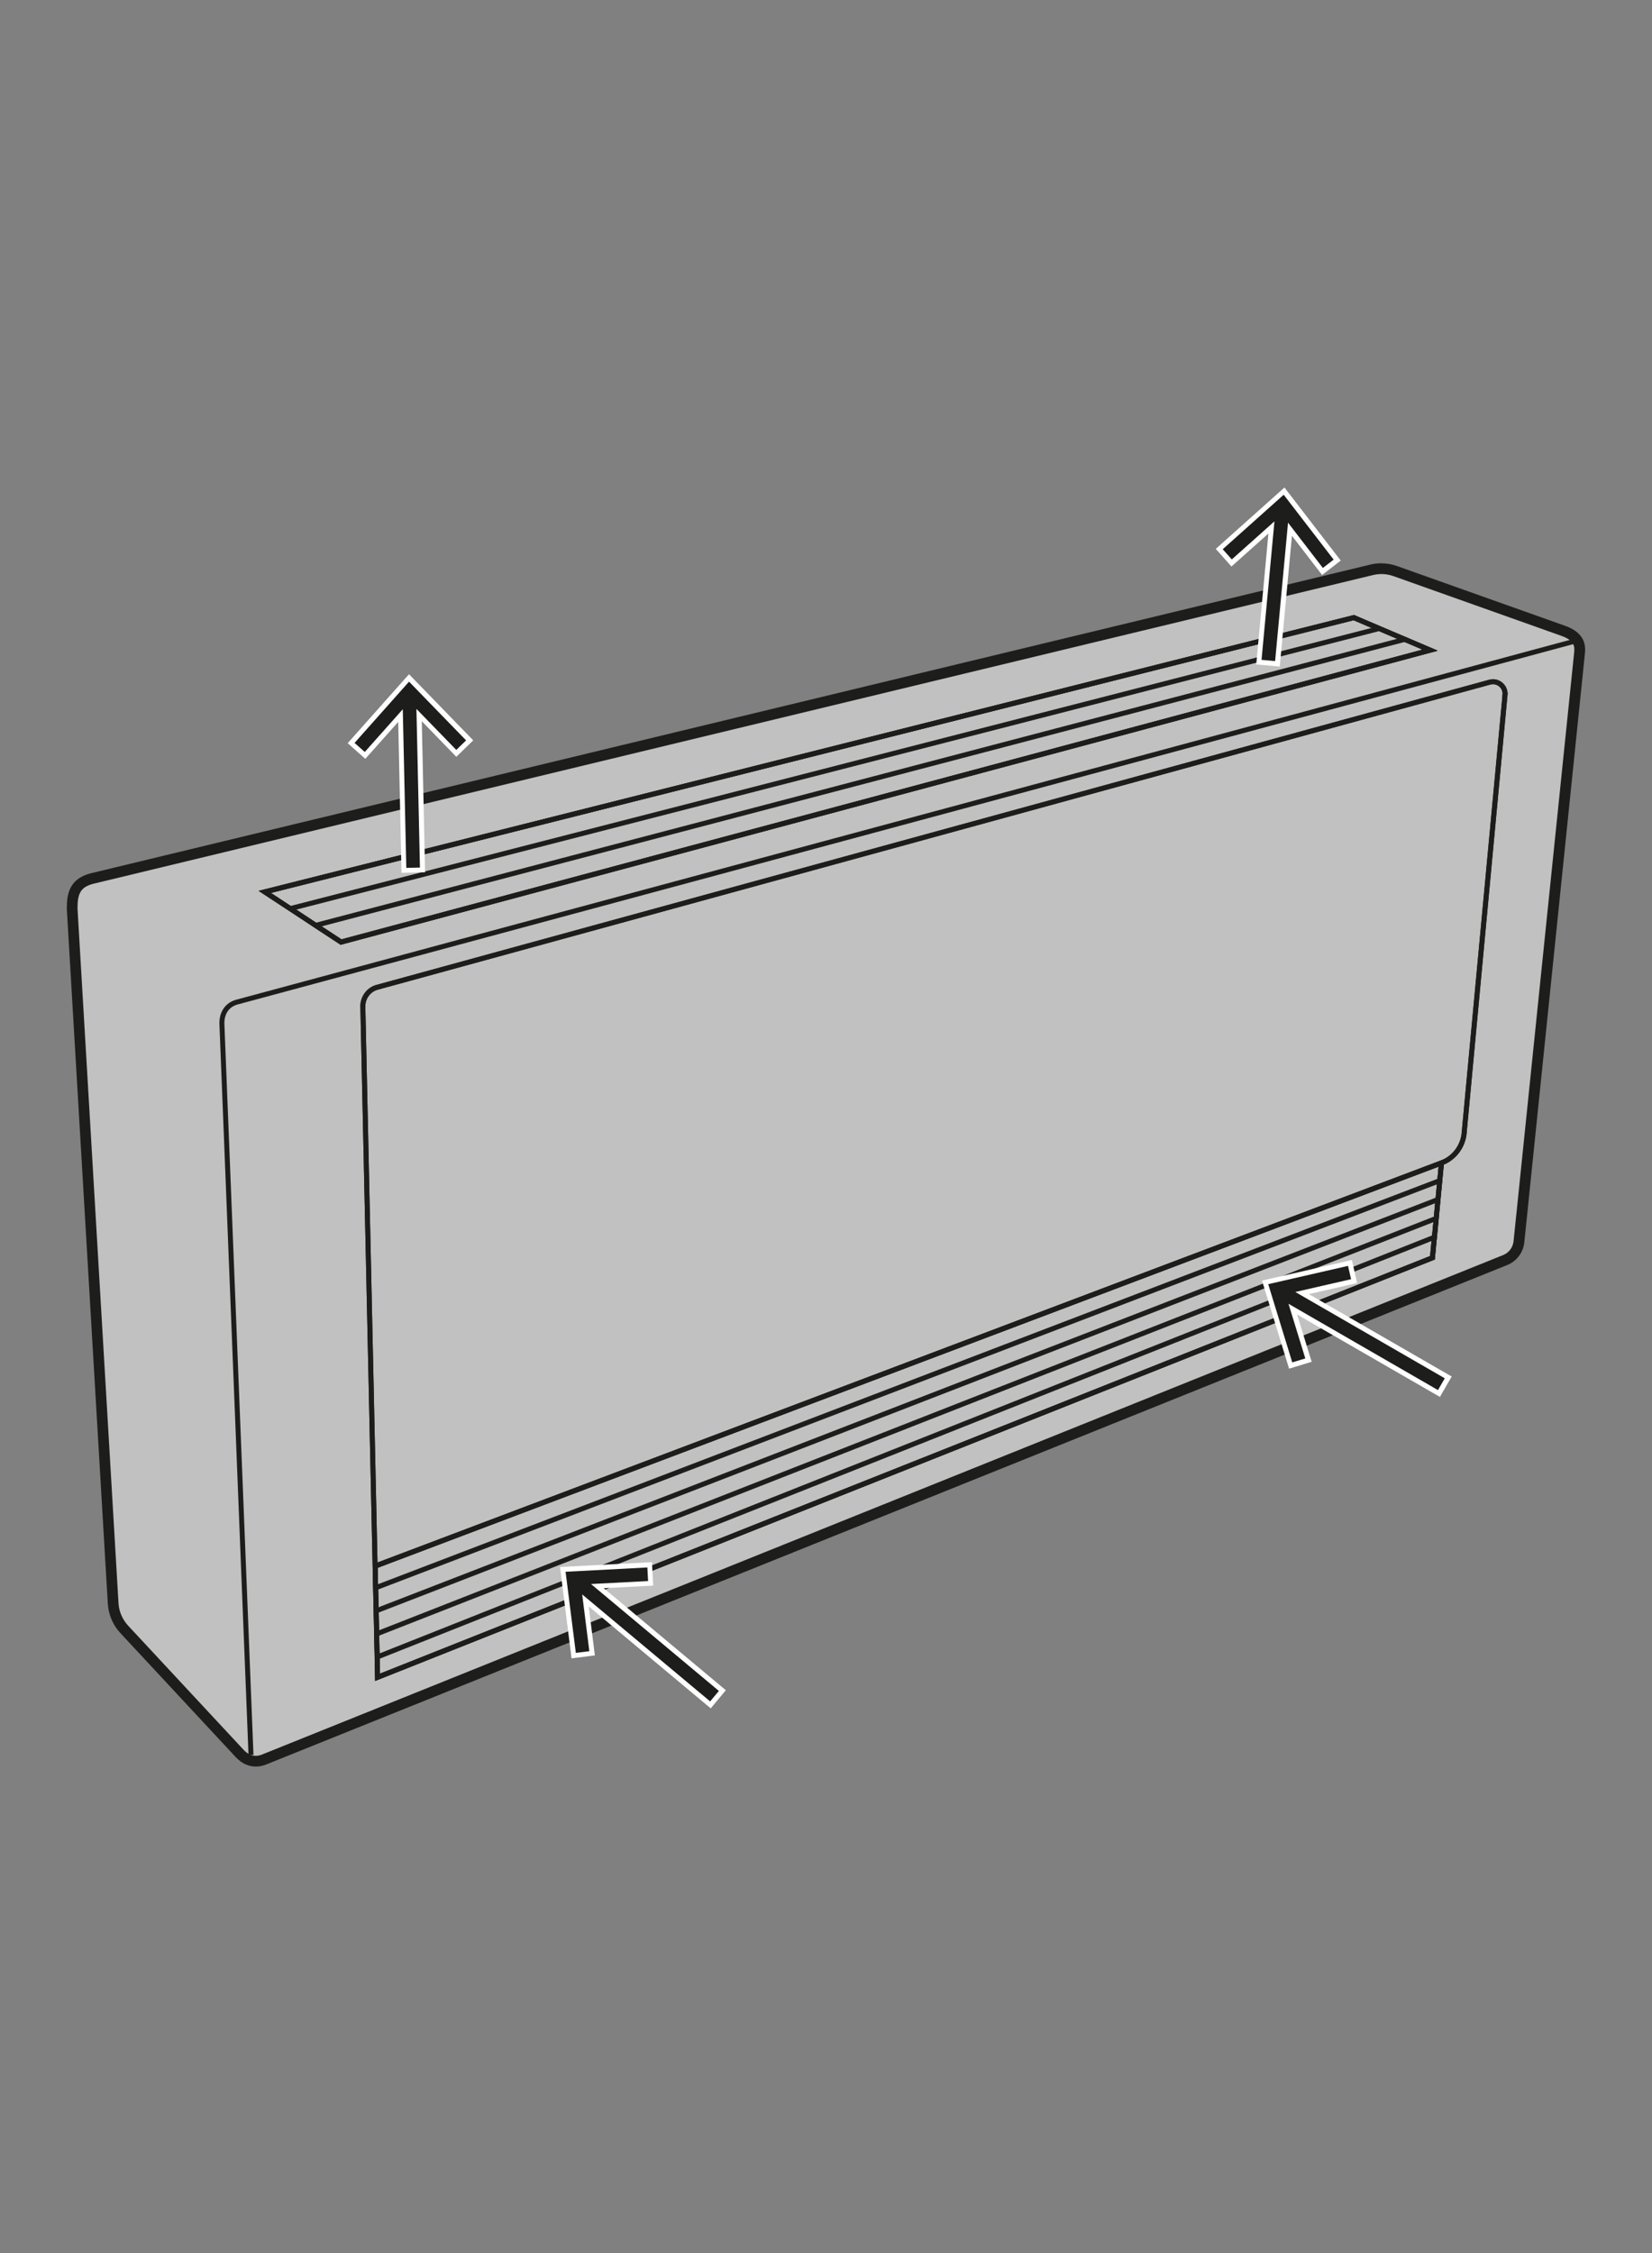 <?xml version="1.0" encoding="UTF-8"?>
<svg id="Ebene_1" data-name="Ebene 1" xmlns="http://www.w3.org/2000/svg" viewBox="0 0 249.45 340.16"><rect x="0" y="0" width="249.45" height="340.16" fill="#808080" stroke="none"/>
  <defs>
    <style>
      .cls-1 {
        fill: #1d1d1b;
      }

      .cls-1, .cls-2, .cls-3 {
        stroke-width: 0px;
      }

      .cls-4 {
        fill: none;
        stroke: #1d1d1b;
        stroke-miterlimit: 10;
        stroke-width: .75px;
      }

      .cls-2 {
        fill: #fff;
      }

      .cls-3 {
        fill: #c2c1c1;
      }
    </style>
  </defs>
  <g>
    <path class="cls-3" d="M38.64,266.08c-.92,0-1.8-.41-2.53-1.18l-17.49-18.8c-1.02-1.1-1.63-2.52-1.72-4.02l-6.19-104.87c-.01-2.43.49-4.05,3.03-4.74l193.33-46.64c.49-.12,1-.18,1.51-.18.74,0,1.47.13,2.17.37l25.62,9.11c2.28.92,2.46,2.26,2.34,3.45l-9.15,88.89c-.14,1.32-.98,2.44-2.21,2.92l-187.36,75.39c-.45.18-.91.28-1.35.28Z"/>
    <path class="cls-1" d="M208.58,86.29c.66,0,1.32.11,1.96.34l25.62,9.11c1.93.78,2.03,1.8,1.92,2.8l-9.15,88.89c-.11,1.08-.81,2.01-1.82,2.41l-187.36,75.39c-.39.16-.76.23-1.11.23-.81,0-1.51-.39-2.08-.98l-17.48-18.79c-.93-1-1.47-2.28-1.55-3.63l-6.19-104.87c-.01-2.22.4-3.51,2.56-4.1l193.31-46.63c.45-.11.91-.16,1.37-.16M208.58,85.04c-.56,0-1.12.07-1.66.2L13.61,131.87c-3.12.85-3.53,3.06-3.52,5.32,0,.02,0,.05,0,.07l6.19,104.87c.1,1.64.77,3.21,1.88,4.41l17.48,18.79c.86.91,1.89,1.38,2.99,1.38.52,0,1.05-.11,1.58-.32l187.36-75.39c1.44-.57,2.44-1.89,2.6-3.44l9.15-88.89c.13-1.23-.01-3-2.7-4.08-.02,0-.03-.01-.05-.02l-25.62-9.11c-.77-.27-1.56-.41-2.37-.41h0Z"/>
  </g>
  <path class="cls-4" d="M37.9,264.96l-4.39-110.3c-.06-1.36.49-2.81,2.16-3.34l202.04-54.5M56.65,236.44l.07,3.28.08,3.49.15,6.96.06,3.06,159.29-63.34.29-3.11h.01l.27-2.85.27-2.85.27-2.85.25-2.66-161.01,60.87ZM212.11,96.52l-3.85-1.64-3.84-1.64-164.44,41.41,3.84,2.52,3.84,2.53,3.84,2.52,164.45-44.07-3.84-1.64Z"/>
  <path class="cls-4" d="M236.16,95.74l-25.62-9.11c-1.07-.38-2.22-.44-3.32-.17L13.9,133.09c-2.16.59-2.58,1.88-2.57,4.1l6.19,104.87c.08,1.35.63,2.63,1.55,3.63l17.48,18.79c.81.85,1.89,1.28,3.19.75l187.36-75.39c1.01-.4,1.71-1.33,1.82-2.41l9.15-88.89c.1-1,.01-2.02-1.92-2.8ZM47.66,139.71l-3.84-2.53-3.84-2.52,164.44-41.41,3.84,1.64,3.85,1.64,3.84,1.64-164.45,44.07-3.84-2.52ZM221.09,171.06c-.19,2.04-1.52,3.8-3.44,4.52l-.25,2.66-.27,2.85-.27,2.85-.27,2.85h-.01l-.29,3.11-159.29,63.34-.06-3.06-.15-6.96-.08-3.49-.07-3.28-1.85-84.46v-.07c0-1.25.78-2.38,1.95-2.8.07-.02.15-.05.24-.07l167.97-46.06c1.23-.34,2.43.66,2.3,1.93l-6.17,66.14Z"/>
  <polygon class="cls-4" points="217.66 175.57 217.41 178.24 217.14 181.09 216.88 183.93 216.61 186.78 216.6 186.78 216.31 189.89 57.02 253.23 56.96 250.17 56.8 243.21 56.72 239.72 56.65 236.44 217.66 175.57"/>
  <g>
    <line class="cls-4" x1="216.6" y1="186.78" x2="56.96" y2="250.17"/>
    <line class="cls-4" x1="216.87" y1="183.94" x2="56.88" y2="246.68"/>
    <line class="cls-4" x1="217.14" y1="181.09" x2="56.8" y2="243.2"/>
    <line class="cls-4" x1="217.41" y1="178.24" x2="56.72" y2="239.72"/>
  </g>
  <path class="cls-4" d="M227.26,104.92l-6.17,66.14c-.19,2.04-1.52,3.8-3.44,4.52l-161.01,60.87-1.85-84.46v-.07c0-1.25.78-2.38,1.95-2.8.07-.02.15-.05.24-.07l167.97-46.06c1.23-.34,2.43.66,2.3,1.93Z"/>
  <polygon class="cls-4" points="215.95 98.16 51.5 142.23 47.66 139.71 43.82 137.18 39.99 134.66 204.43 93.25 208.27 94.89 212.11 96.52 215.95 98.16"/>
  <g>
    <line class="cls-4" x1="43.82" y1="137.18" x2="208.27" y2="94.89"/>
    <line class="cls-4" x1="47.66" y1="139.71" x2="212.11" y2="96.53"/>
  </g>
  <g>
    <g>
      <polygon class="cls-1" points="60.48 108.03 55.13 114.04 53.03 112.18 61.76 102.36 70.91 111.78 68.89 113.74 63.28 107.96 63.8 131.34 60.99 131.4 60.48 108.03"/>
      <path class="cls-2" d="M61.77,102.92l8.61,8.86-1.48,1.44-6.02-6.19.53,23.95-2.06.05-.53-23.95-5.74,6.45-1.54-1.37,8.21-9.23M61.75,101.81l-.54.6-8.21,9.23-.5.56.56.5,1.54,1.37.56.5.5-.56,4.47-5.02.48,22.04.02.75.75-.02,2.06-.05.75-.02-.02-.75-.48-22.05,4.69,4.83.52.54.54-.52,1.48-1.44.54-.52-.52-.54-8.61-8.86-.56-.58h0Z"/>
    </g>
    <g>
      <polygon class="cls-1" points="190.08 99.96 191.98 79.63 185.97 84.99 184.1 82.9 193.9 74.15 201.91 84.56 199.68 86.27 194.77 79.89 192.88 100.22 190.08 99.96"/>
      <path class="cls-2" d="M193.84,74.7l7.54,9.79-1.63,1.26-5.26-6.84-1.95,20.9-2.05-.19,1.95-20.91-6.44,5.75-1.37-1.54,9.21-8.23M193.95,73.6l-.6.54-9.21,8.23-.56.5.5.56,1.37,1.54.5.56.56-.5,5.02-4.48-1.77,19.01-.07.75.75.07,2.05.19.75.07.07-.75,1.77-19,4.1,5.33.46.59.59-.46,1.63-1.26.59-.46-.46-.59-7.54-9.79-.49-.64h0Z"/>
    </g>
    <g>
      <polygon class="cls-1" points="88.42 241.62 89.43 249.61 86.64 249.96 85 236.94 98.11 236.24 98.26 239.05 90.22 239.47 109.09 255.24 107.29 257.4 88.42 241.62"/>
      <path class="cls-2" d="M97.75,236.64l.11,2.06-8.62.45,19.31,16.14-1.32,1.58-19.32-16.15,1.08,8.57-2.04.26-1.55-12.25,12.34-.65M98.46,235.85l-.75.04-12.34.65-.81.04.1.8,1.55,12.25.09.74.74-.09,2.04-.26.74-.09-.09-.74-.84-6.67,17.85,14.92.58.48.48-.58,1.32-1.58.48-.58-.58-.48-17.85-14.92,6.71-.35.75-.04-.04-.75-.11-2.06-.04-.75h0Z"/>
    </g>
    <g>
      <polygon class="cls-1" points="195.21 197.64 197.58 205.34 194.89 206.16 191.04 193.61 203.83 190.67 204.46 193.41 196.61 195.21 218.68 207.95 217.28 210.38 195.21 197.64"/>
      <path class="cls-2" d="M203.55,191.12l.46,2.01-8.42,1.93,22.57,13.03-1.03,1.78-22.57-13.03,2.54,8.25-1.97.6-3.63-11.81,12.04-2.76M204.12,190.23l-.73.17-12.04,2.76-.79.18.24.77,3.63,11.81.22.72.72-.22,1.97-.6.72-.22-.22-.72-1.98-6.42,20.92,12.07.65.37.37-.65,1.03-1.78.38-.65-.65-.37-20.92-12.07,6.56-1.5.73-.17-.17-.73-.46-2.01-.17-.73h0Z"/>
    </g>
  </g>
</svg>